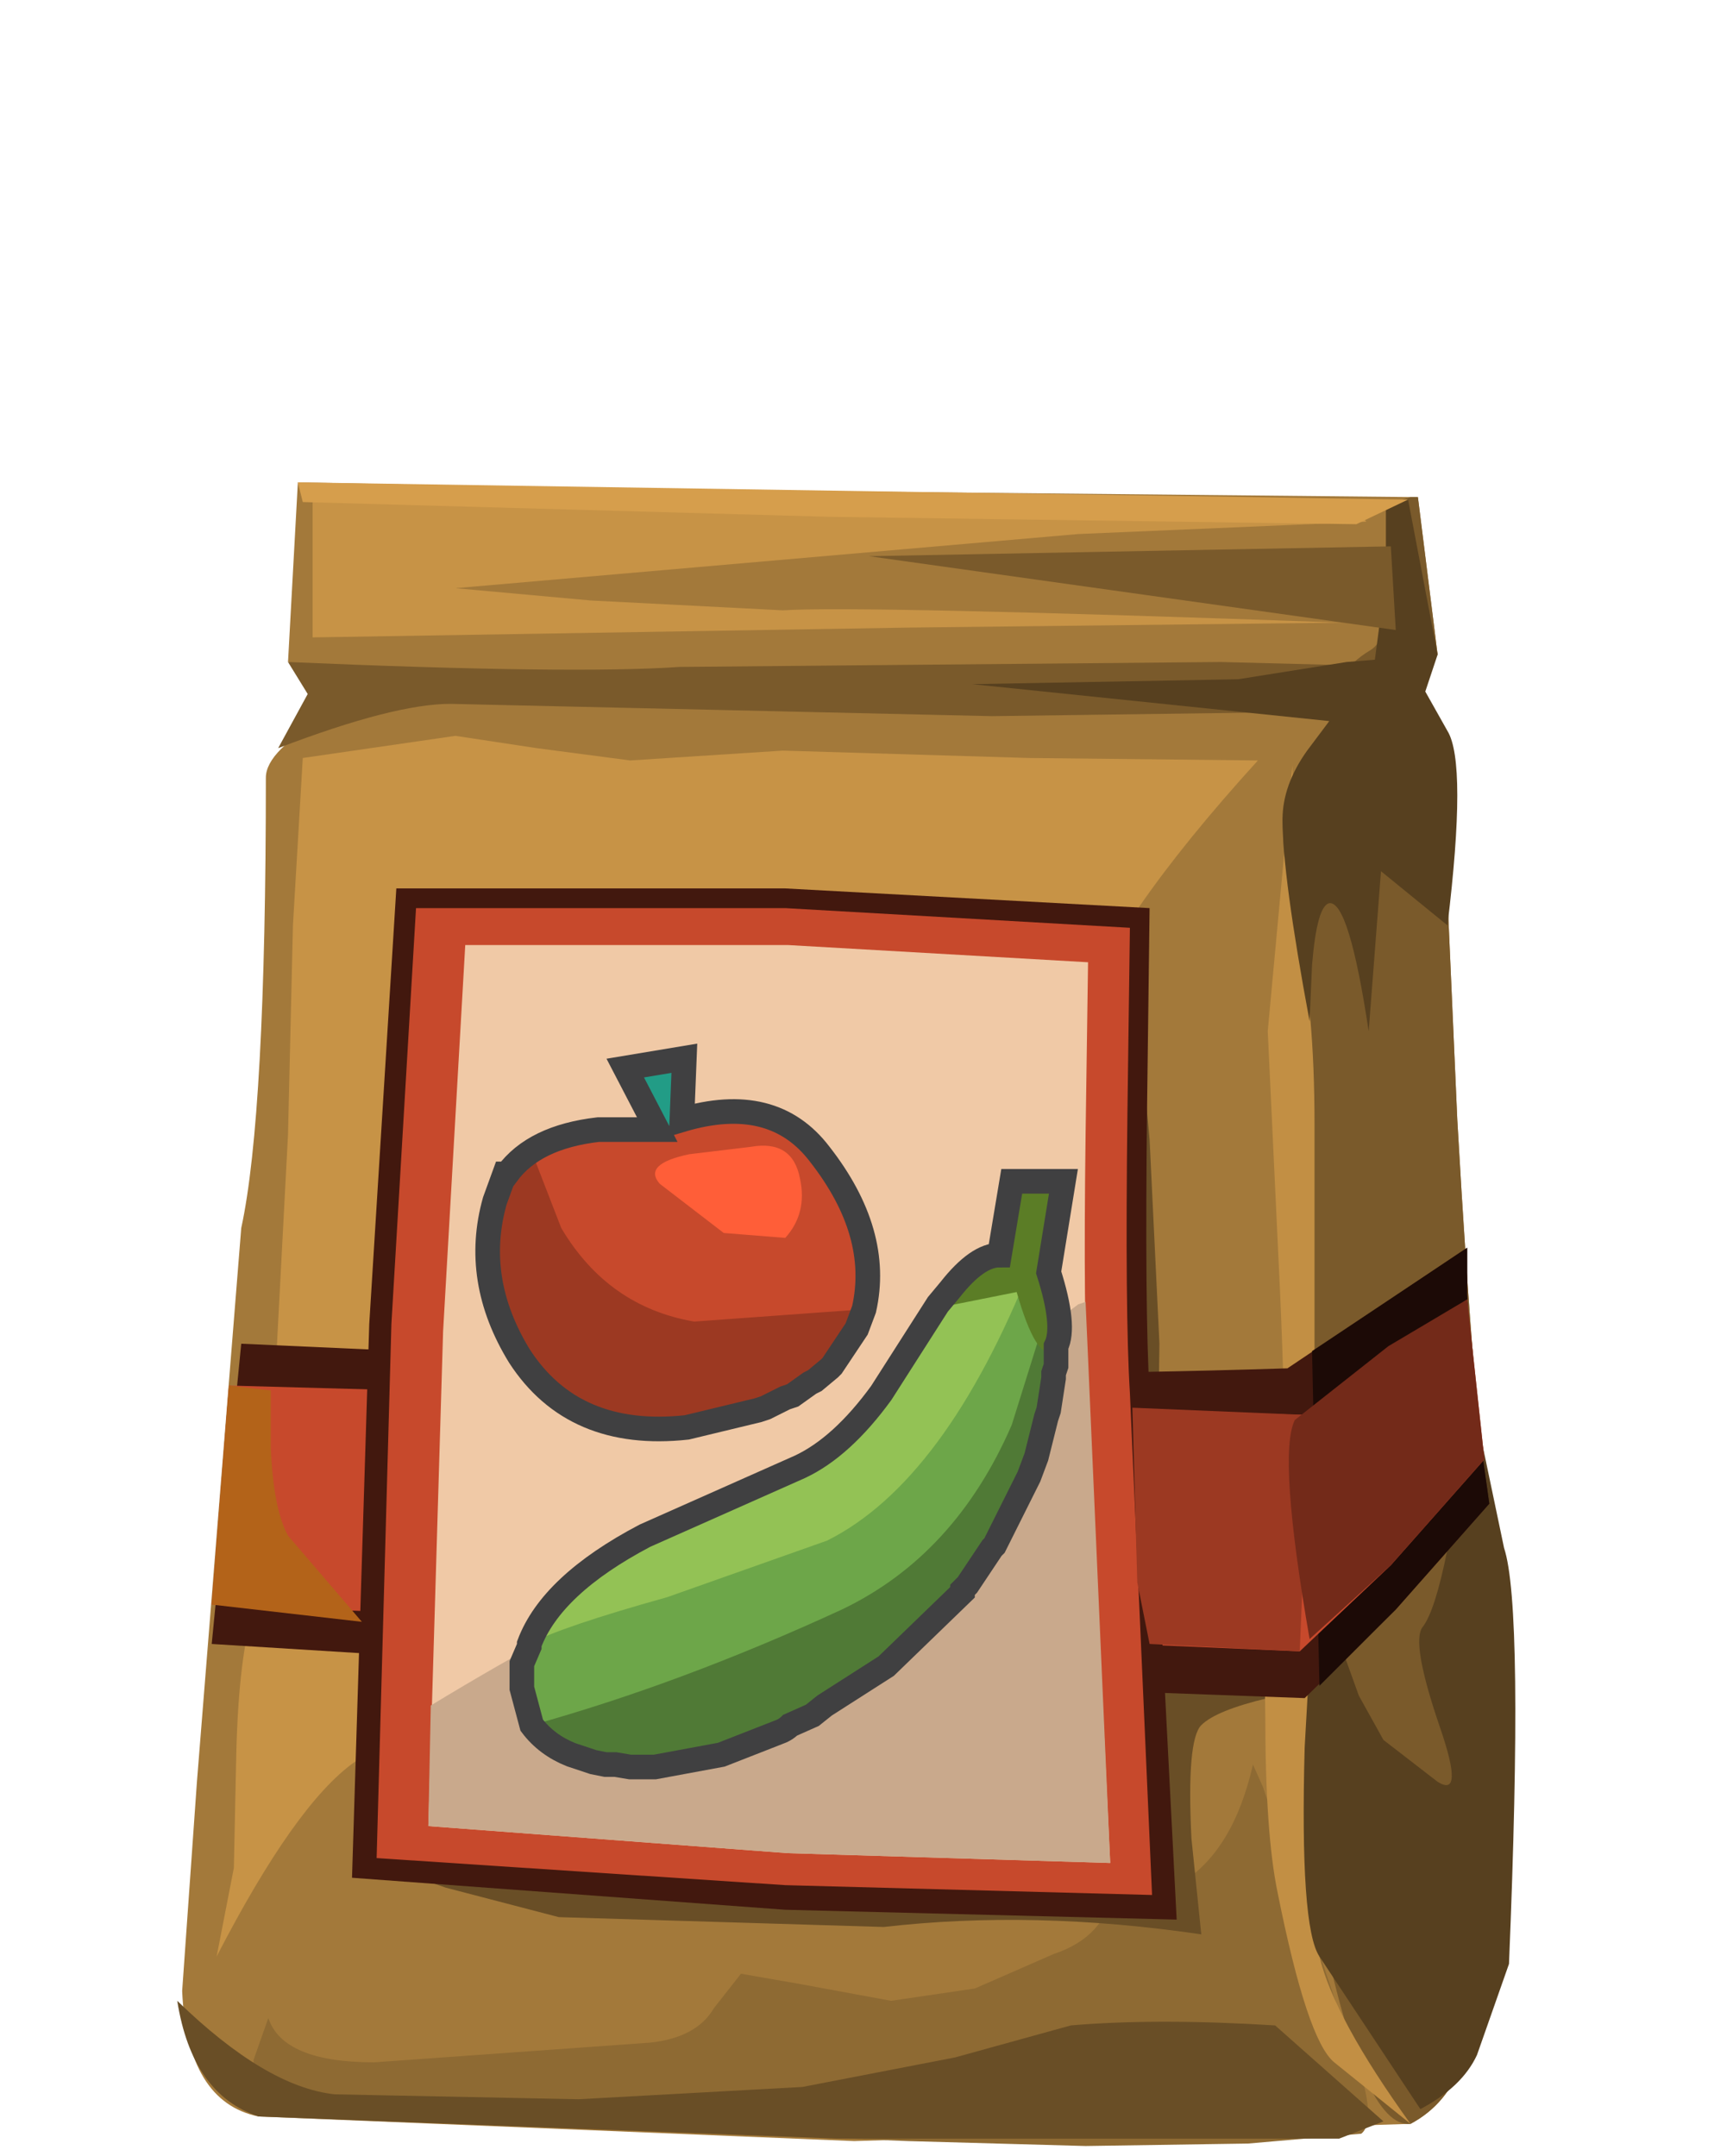 <?xml version="1.0" encoding="UTF-8" standalone="no"?>
<svg xmlns:xlink="http://www.w3.org/1999/xlink" height="43.8px" width="35.2px" xmlns="http://www.w3.org/2000/svg">
  <g transform="matrix(1.0, 0.0, 0.0, 1.0, 0.0, 0.0)">
    <use height="33.8" transform="matrix(1.0, 0.0, 0.0, 1.0, 3.6, 9.8)" width="27.2" xlink:href="#shape0"/>
  </g>
  <defs>
    <g id="shape0" transform="matrix(1.0, 0.0, 0.0, 1.0, -3.6, -9.8)">
      <path d="M28.8 10.1 L29.2 13.3 28.25 14.15 Q29.3 14.8 29.3 15.95 L29.6 22.75 Q29.95 28.9 30.25 30.55 30.6 32.65 30.65 36.1 30.7 39.75 30.3 40.4 L29.7 41.9 Q29.4 42.75 28.65 43.15 L17.35 43.5 5.25 43.0 Q3.8 42.7 3.7 40.45 L4.0 36.2 4.9 24.95 Q5.4 22.65 5.4 15.8 5.4 15.25 6.65 14.55 7.3 14.2 7.9 13.95 L5.85 13.45 6.05 9.8 13.7 9.95 28.8 10.1" fill="#a3793a" fill-rule="evenodd" stroke="none"/>
      <path d="M22.55 37.5 L22.9 38.15 24.0 38.25 Q25.05 37.6 25.45 35.85 L25.65 36.3 27.7 42.35 Q27.9 43.15 27.65 43.35 L25.35 43.55 22.05 43.6 18.45 43.5 14.65 43.35 6.6 43.0 Q5.15 42.75 5.15 41.85 L5.45 41.0 Q5.75 41.9 7.6 41.9 L13.2 41.5 Q14.15 41.4 14.5 40.8 L15.05 40.1 16.2 40.3 18.1 40.65 19.8 40.4 21.4 39.7 Q22.45 39.35 22.6 38.4 L22.55 37.5" fill="#8e6a33" fill-rule="evenodd" stroke="none"/>
      <path d="M15.9 15.25 L20.9 15.4 25.55 15.45 Q22.55 18.75 21.9 20.75 L21.2 24.55 Q20.8 27.05 20.45 27.55 20.15 28.0 17.9 28.2 15.55 28.35 14.95 29.0 11.65 32.3 11.1 33.7 10.9 34.35 9.5 34.8 7.75 35.4 7.2 35.8 6.0 36.65 4.4 39.75 L4.75 37.95 4.8 35.6 Q4.85 33.65 5.15 32.7 L5.45 30.35 5.6 27.8 5.85 23.05 5.95 18.8 6.15 15.4 9.25 14.95 10.9 15.2 12.8 15.45 15.9 15.25" fill="#c79346" fill-rule="evenodd" stroke="none"/>
      <path d="M25.75 34.5 Q24.7 34.75 24.4 35.05 24.1 35.35 24.2 37.35 L24.4 39.3 Q21.0 38.8 17.95 39.15 L11.35 38.95 9.05 38.35 7.35 37.75 22.95 18.85 23.35 23.15 23.55 27.3 23.5 30.7 23.55 33.35 Q23.7 33.75 26.75 34.25 L25.75 34.5" fill="#694e26" fill-rule="evenodd" stroke="none"/>
      <path d="M27.0 14.65 Q27.0 13.7 27.85 13.2 28.45 12.8 28.15 10.25 L28.65 10.1 28.8 10.1 29.2 13.3 28.25 14.15 Q29.3 14.8 29.3 15.95 L29.6 22.75 Q29.95 28.9 30.25 30.55 30.6 32.65 30.65 36.1 30.7 39.75 30.3 40.4 L29.7 41.9 Q29.4 42.75 28.65 43.15 27.7 43.25 26.85 39.15 26.0 35.1 26.35 32.85 26.65 31.15 26.35 24.1 L26.05 16.65 Q26.15 16.05 26.6 15.4 L27.0 14.65" fill="#7a5a2b" fill-rule="evenodd" stroke="none"/>
      <path d="M28.15 10.25 L28.6 10.15 29.2 13.3 27.9 13.6 28.15 11.7 28.15 10.25" fill="#57401f" fill-rule="evenodd" stroke="none"/>
      <path d="M28.7 13.55 L27.5 14.45 20.15 14.55 9.15 14.3 Q8.0 14.3 5.65 15.2 L6.25 14.1 5.85 13.45 Q11.65 13.7 13.8 13.55 L24.8 13.45 28.7 13.55" fill="#7a5a2b" fill-rule="evenodd" stroke="none"/>
      <path d="M19.4 41.8 L21.75 41.15 Q23.5 41.0 25.9 41.15 L28.1 43.1 27.2 43.45 17.0 43.45 5.25 43.0 Q3.9 42.55 3.6 40.65 5.4 42.4 6.8 42.55 L11.75 42.65 16.3 42.4 19.4 41.8" fill="#694e26" fill-rule="evenodd" stroke="none"/>
      <path d="M27.75 10.6 L21.9 10.85 9.25 11.95 12.0 12.2 15.9 12.4 Q17.45 12.3 27.25 12.65 L18.5 12.75 6.35 12.95 6.35 10.05 16.0 10.35 27.55 10.3 27.75 10.6" fill="#c79346" fill-rule="evenodd" stroke="none"/>
      <path d="M28.25 11.1 L28.35 12.8 17.65 11.3 28.25 11.1" fill="#7a5a2b" fill-rule="evenodd" stroke="none"/>
      <path d="M6.15 10.2 L6.05 9.8 28.6 10.15 27.55 10.65 16.85 10.5 6.15 10.2" fill="#d69e4c" fill-rule="evenodd" stroke="none"/>
      <path d="M26.25 15.55 L26.35 18.95 Q26.7 20.45 26.7 22.85 L26.7 31.95 26.65 35.55 Q26.6 38.95 26.8 39.75 27.1 41.0 28.65 43.15 L27.1 41.9 Q26.55 41.45 25.95 38.45 25.7 37.25 25.7 34.85 25.65 32.3 25.95 31.45 26.2 30.75 26.0 26.25 L25.75 20.95 26.25 15.55" fill="#c28f44" fill-rule="evenodd" stroke="none"/>
      <path d="M26.7 31.95 L27.6 34.45 28.1 35.35 29.2 36.2 Q29.75 36.55 29.25 35.1 28.65 33.35 28.9 33.05 29.4 32.4 29.9 28.05 L30.1 29.3 30.55 31.45 Q30.95 32.65 30.65 39.9 L30.0 41.75 Q29.7 42.4 28.85 42.85 L26.8 39.75 Q26.4 39.15 26.5 35.5 L26.7 31.95" fill="#57401f" fill-rule="evenodd" stroke="none"/>
      <path d="M29.2 13.3 L28.95 14.05 29.4 14.85 Q29.8 15.5 29.4 18.8 L28.05 17.7 27.8 20.95 Q27.4 18.3 27.0 18.35 26.75 18.4 26.65 19.6 L26.6 20.75 Q26.05 17.8 26.05 16.65 26.05 15.95 26.55 15.25 L27.0 14.65 19.75 13.9 25.15 13.8 27.35 13.45 29.2 13.3" fill="#57401f" fill-rule="evenodd" stroke="none"/>
      <path d="M29.8 25.35 L29.8 26.3 29.9 28.05 30.25 30.55 28.35 32.7 26.5 34.5 15.6 34.1 4.3 33.4 4.9 27.3 16.05 27.8 Q19.8 28.0 26.15 27.8 L29.8 25.35" fill="#42180e" fill-rule="evenodd" stroke="none"/>
      <path d="M26.8 34.25 L26.65 27.45 29.8 25.35 29.8 26.3 29.9 28.05 30.25 30.55 28.35 32.7 26.8 34.25" fill="#1c0a06" fill-rule="evenodd" stroke="none"/>
      <path d="M29.8 26.4 L30.15 29.65 28.25 31.8 26.4 33.55 4.3 32.6 4.65 28.15 26.6 28.75 29.8 26.4" fill="#c7492c" fill-rule="evenodd" stroke="none"/>
      <path d="M15.95 18.05 L23.35 18.45 23.3 22.4 Q23.25 26.65 23.35 28.3 L23.9 39.0 15.95 38.8 7.15 38.15 7.5 26.9 8.05 18.05 15.95 18.05" fill="#42180e" fill-rule="evenodd" stroke="none"/>
      <path d="M15.95 18.45 L22.95 18.85 22.9 22.6 Q22.85 26.7 22.95 28.3 L23.4 38.5 15.95 38.3 7.65 37.75 7.95 26.9 8.45 18.45 15.95 18.45" fill="#c7492c" fill-rule="evenodd" stroke="none"/>
      <path d="M16.0 19.2 L22.1 19.55 22.05 23.05 Q22.0 26.85 22.1 28.35 L22.55 37.85 16.0 37.65 8.7 37.1 9.0 27.05 9.45 19.2 16.0 19.2" fill="#f0c9a6" fill-rule="evenodd" stroke="none"/>
      <path d="M13.25 32.25 Q16.05 31.05 17.8 29.6 L21.9 26.5 22.05 26.45 22.55 37.85 16.0 37.65 8.7 37.1 8.75 34.65 Q11.55 32.95 13.25 32.25" fill="#c9a98c" fill-rule="evenodd" stroke="none"/>
      <path d="M23.0 28.6 L26.6 28.75 26.4 33.55 23.35 33.4 23.1 32.15 23.0 28.6" fill="#9c3922" fill-rule="evenodd" stroke="none"/>
      <path d="M13.35 22.95 L14.55 22.6 Q15.85 22.5 16.65 23.45 18.0 25.15 17.5 26.75 16.85 28.6 13.95 29.0 11.65 29.25 10.55 27.55 9.6 26.0 10.05 24.4 10.35 23.25 11.85 23.0 L13.35 22.95" fill="#c7492c" fill-rule="evenodd" stroke="none"/>
      <path d="M14.1 26.85 L17.55 26.6 Q17.05 28.6 13.95 29.0 11.65 29.25 10.55 27.55 9.6 26.0 10.05 24.4 10.15 23.85 10.65 23.45 L10.8 23.4 11.4 24.95 Q12.35 26.55 14.1 26.85" fill="#9c3922" fill-rule="evenodd" stroke="none"/>
      <path d="M13.35 22.95 L12.7 21.7 13.9 21.5 13.8 23.0 13.35 22.95" fill="#229c86" fill-rule="evenodd" stroke="none"/>
      <path d="M15.25 23.3 Q16.1 23.15 16.25 23.95 16.4 24.65 15.95 25.15 L14.7 25.05 13.4 24.05 Q13.05 23.65 14.0 23.45 L15.25 23.3" fill="#ff5e38" fill-rule="evenodd" stroke="none"/>
      <path d="M10.55 27.55 Q11.65 29.25 13.95 29.0 L15.4 28.65 15.55 28.6 15.95 28.4 16.1 28.35 16.45 28.1 16.55 28.05 16.85 27.8 16.9 27.75 17.4 27.0 17.55 26.6 Q17.9 25.05 16.65 23.45 15.7 22.2 13.85 22.75 L13.9 21.5 12.7 21.7 13.35 22.95 12.15 22.95 Q10.85 23.1 10.3 23.85 L10.25 23.85 10.05 24.4 Q9.6 26.0 10.55 27.55 Z" fill="none" stroke="#404041" stroke-linecap="butt" stroke-linejoin="miter" stroke-miterlimit="10.0" stroke-width="0.5"/>
      <path d="M20.3 25.5 Q21.8 25.4 21.35 28.2 20.9 31.05 18.95 33.0 16.1 35.75 13.25 35.9 10.6 36.0 10.6 34.3 10.6 32.65 12.65 31.45 13.8 30.75 16.25 29.8 17.3 29.3 18.5 27.3 19.6 25.55 20.3 25.5" fill="#93c255" fill-rule="evenodd" stroke="none"/>
      <path d="M16.8 31.3 Q19.2 30.1 20.95 25.7 21.85 26.4 21.25 28.85 20.65 31.35 18.95 33.0 16.1 35.75 13.25 35.9 10.6 36.0 10.6 34.3 10.6 33.8 10.75 33.4 11.4 33.05 13.55 32.45 L16.8 31.3" fill="#6da649" fill-rule="evenodd" stroke="none"/>
      <path d="M17.1 32.7 Q19.4 31.6 20.55 28.95 L21.3 26.55 21.4 26.55 Q21.65 27.8 21.0 29.65 20.3 31.7 18.95 33.0 16.5 35.35 13.9 35.8 11.6 36.2 10.8 35.05 13.85 34.2 17.1 32.7" fill="#507a36" fill-rule="evenodd" stroke="none"/>
      <path d="M20.3 25.5 L20.55 24.0 21.6 24.0 21.3 25.85 Q21.7 27.2 21.4 27.45 21.05 27.65 20.65 26.25 L19.15 26.55 Q18.8 26.5 19.5 26.0 L20.3 25.5" fill="#5b7d26" fill-rule="evenodd" stroke="none"/>
      <path d="M10.6 34.3 L10.8 35.05 Q11.1 35.45 11.6 35.65 L12.05 35.8 12.3 35.85 12.5 35.85 12.8 35.9 13.3 35.9 14.65 35.65 15.8 35.2 Q15.95 35.15 16.05 35.05 L16.5 34.85 16.75 34.65 18.0 33.85 19.55 32.35 19.55 32.3 19.65 32.2 20.15 31.45 20.2 31.4 20.9 30.0 21.05 29.6 21.25 28.8 21.3 28.65 21.4 28.0 21.4 27.9 21.45 27.75 21.45 27.35 Q21.65 26.95 21.3 25.85 L21.6 24.0 20.55 24.0 20.3 25.5 Q19.85 25.5 19.3 26.2 L19.05 26.5 17.9 28.3 Q17.1 29.4 16.25 29.8 L13.1 31.2 Q11.2 32.2 10.75 33.4 L10.75 33.45 10.6 33.8 10.6 34.3 Z" fill="none" stroke="#404041" stroke-linecap="butt" stroke-linejoin="miter" stroke-miterlimit="10.0" stroke-width="0.5"/>
      <path d="M26.3 28.85 L28.2 27.35 29.8 26.4 30.15 29.65 28.25 31.8 26.6 33.3 Q25.95 29.55 26.3 28.85" fill="#732a19" fill-rule="evenodd" stroke="none"/>
      <path d="M5.5 28.25 L5.5 29.4 Q5.55 30.65 5.85 31.2 L7.35 32.95 4.3 32.6 4.65 28.15 5.5 28.25" fill="#b36319" fill-rule="evenodd" stroke="none"/>
    </g>
  </defs>
</svg>
